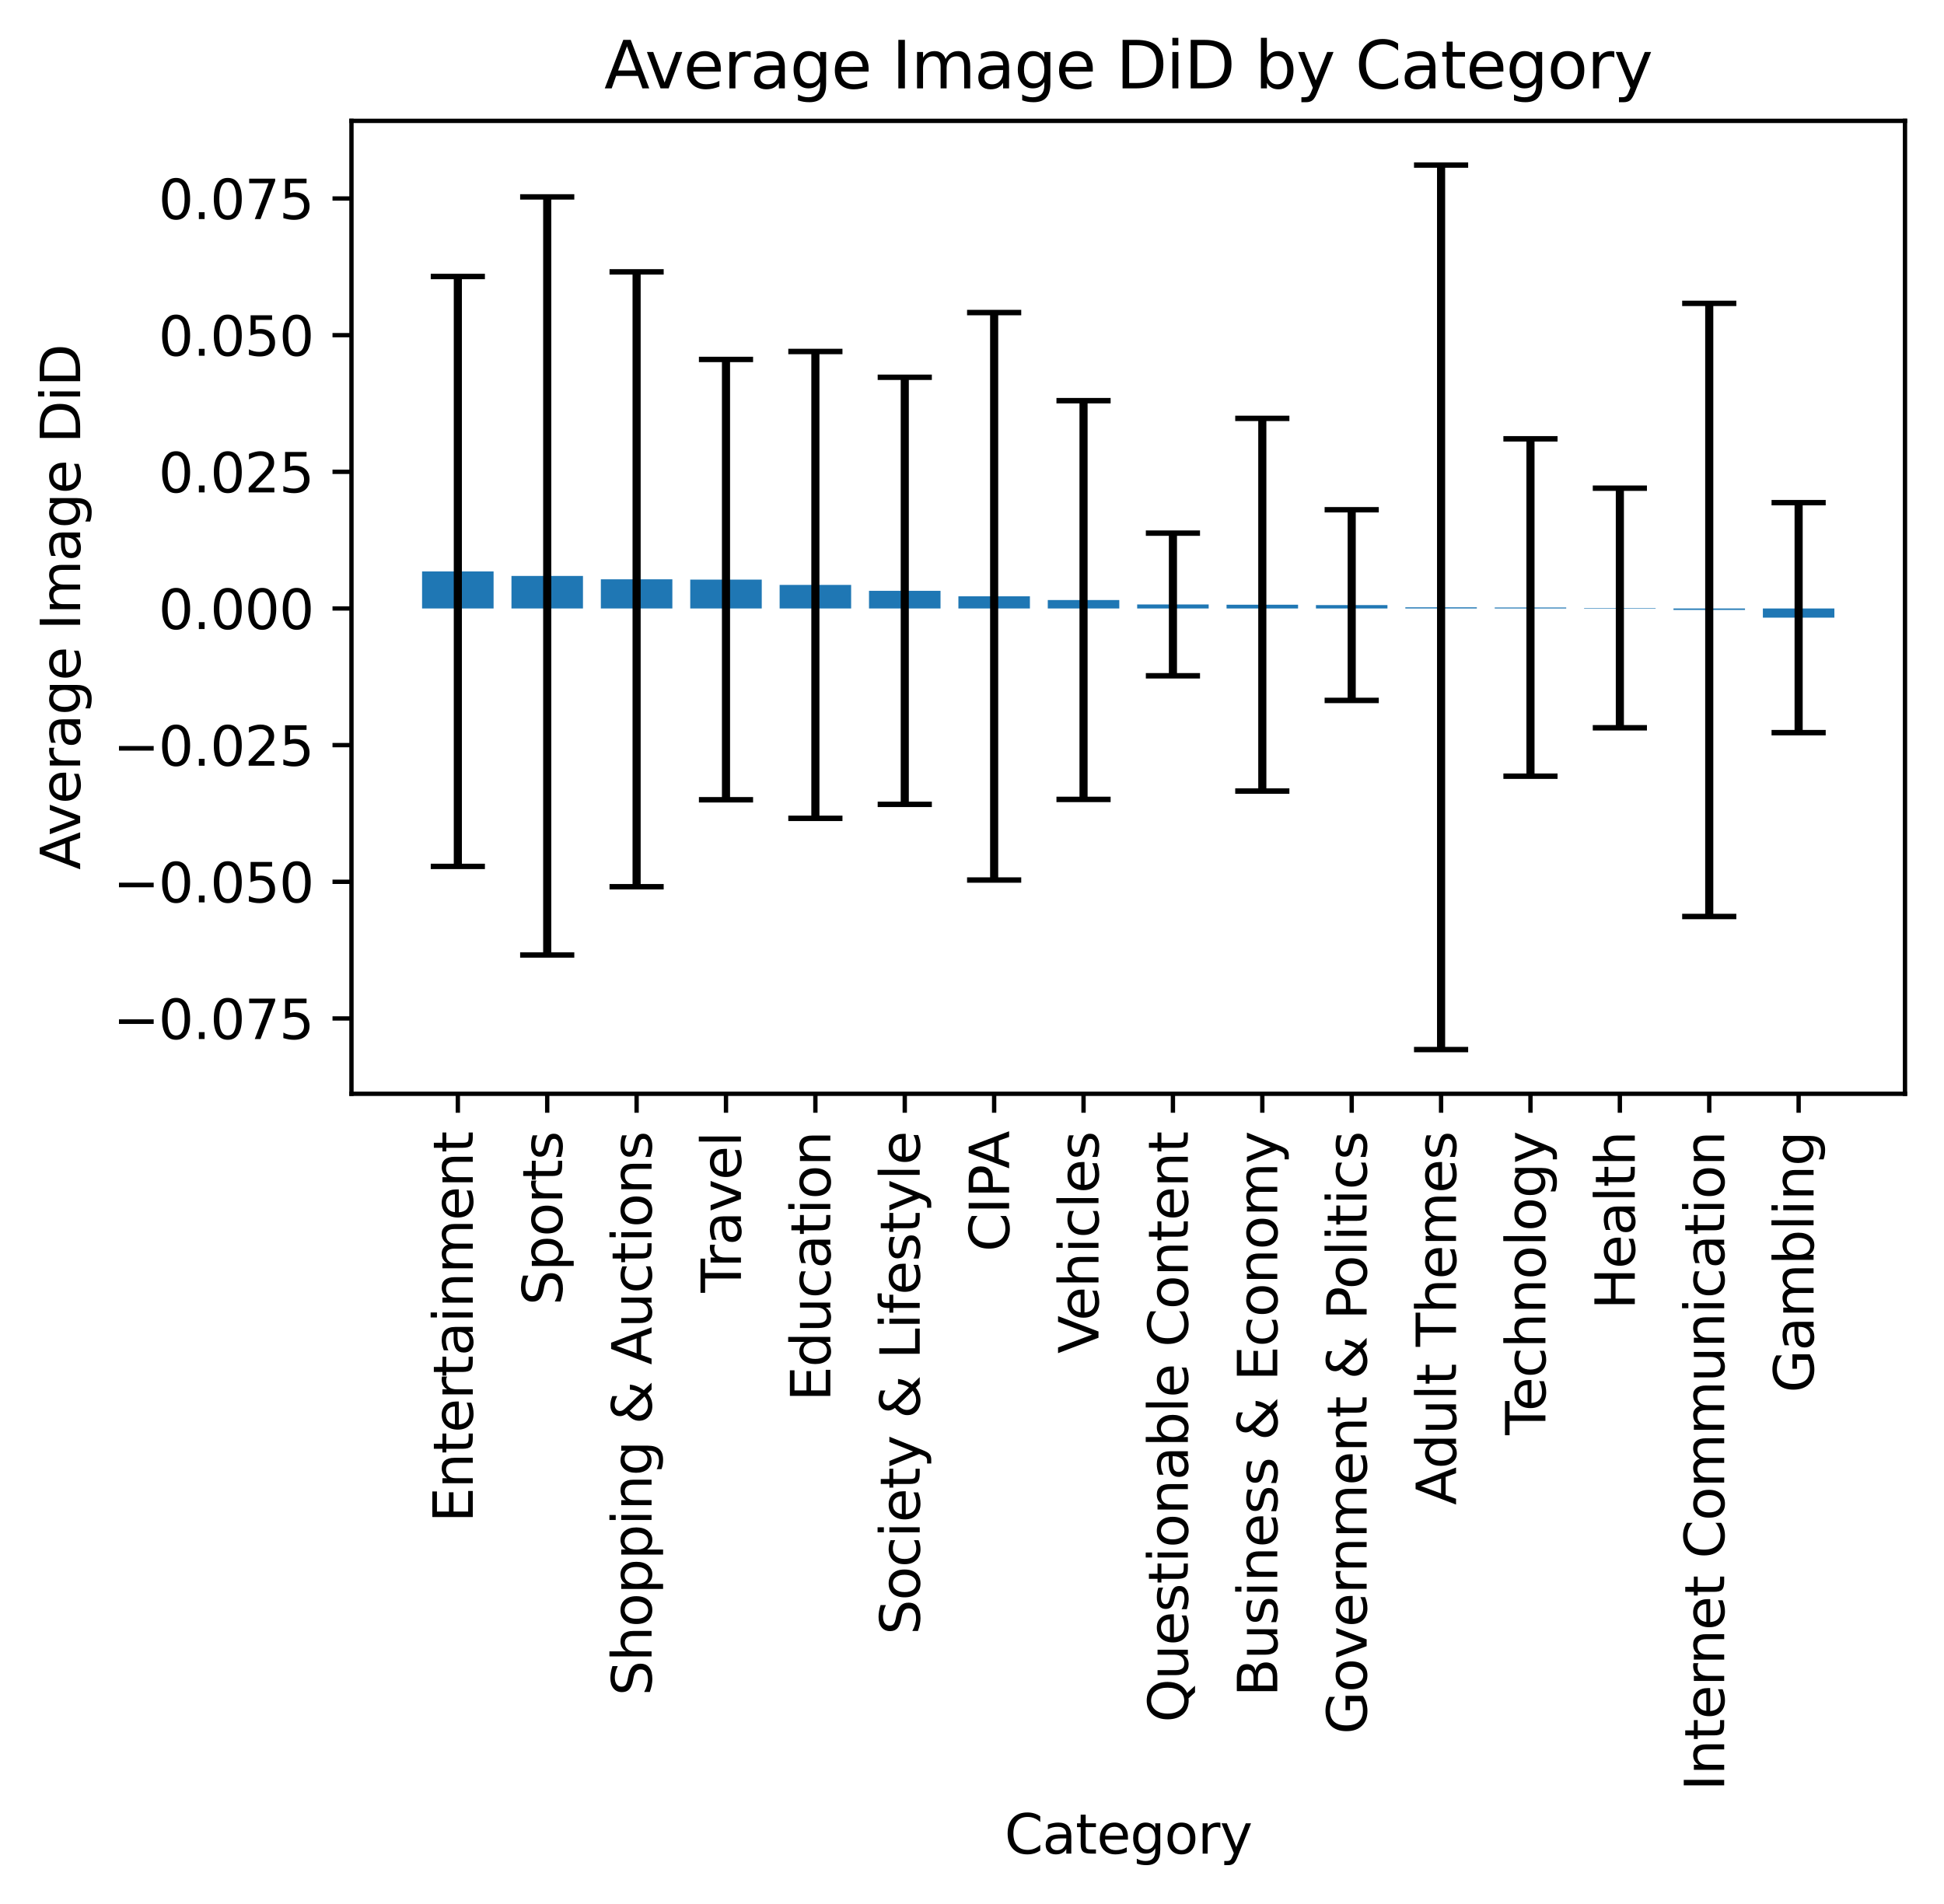 <?xml version="1.0" encoding="utf-8" standalone="no"?>
<!DOCTYPE svg PUBLIC "-//W3C//DTD SVG 1.1//EN"
  "http://www.w3.org/Graphics/SVG/1.1/DTD/svg11.dtd">
<svg xmlns:xlink="http://www.w3.org/1999/xlink" width="358.896pt" height="351.549pt" viewBox="0 0 358.896 351.549" xmlns="http://www.w3.org/2000/svg" version="1.1">
 <defs>
  <style type="text/css">*{stroke-linejoin: round; stroke-linecap: butt}</style>
 </defs>
 <g id="figure_1">
  <g id="patch_1">
   <path d="M 0 351.549 
L 358.896 351.549 
L 358.896 0 
L 0 0 
z
" style="fill: #ffffff"/>
  </g>
  <g id="axes_1">
   <g id="patch_2">
    <path d="M 64.886 201.968 
L 351.696 201.968 
L 351.696 22.318 
L 64.886 22.318 
z
" style="fill: #ffffff"/>
   </g>
   <g id="patch_3">
    <path d="M 77.923 112.355 
L 91.125 112.355 
L 91.125 105.518 
L 77.923 105.518 
z
" clip-path="url(#p4ba8514439)" style="fill: #1f77b4"/>
   </g>
   <g id="patch_4">
    <path d="M 94.425 112.355 
L 107.627 112.355 
L 107.627 106.348 
L 94.425 106.348 
z
" clip-path="url(#p4ba8514439)" style="fill: #1f77b4"/>
   </g>
   <g id="patch_5">
    <path d="M 110.927 112.355 
L 124.129 112.355 
L 124.129 106.97 
L 110.927 106.97 
z
" clip-path="url(#p4ba8514439)" style="fill: #1f77b4"/>
   </g>
   <g id="patch_6">
    <path d="M 127.43 112.355 
L 140.632 112.355 
L 140.632 107.025 
L 127.43 107.025 
z
" clip-path="url(#p4ba8514439)" style="fill: #1f77b4"/>
   </g>
   <g id="patch_7">
    <path d="M 143.932 112.355 
L 157.134 112.355 
L 157.134 108.004 
L 143.932 108.004 
z
" clip-path="url(#p4ba8514439)" style="fill: #1f77b4"/>
   </g>
   <g id="patch_8">
    <path d="M 160.434 112.355 
L 173.636 112.355 
L 173.636 109.094 
L 160.434 109.094 
z
" clip-path="url(#p4ba8514439)" style="fill: #1f77b4"/>
   </g>
   <g id="patch_9">
    <path d="M 176.937 112.355 
L 190.138 112.355 
L 190.138 110.105 
L 176.937 110.105 
z
" clip-path="url(#p4ba8514439)" style="fill: #1f77b4"/>
   </g>
   <g id="patch_10">
    <path d="M 193.439 112.355 
L 206.641 112.355 
L 206.641 110.799 
L 193.439 110.799 
z
" clip-path="url(#p4ba8514439)" style="fill: #1f77b4"/>
   </g>
   <g id="patch_11">
    <path d="M 209.941 112.355 
L 223.143 112.355 
L 223.143 111.614 
L 209.941 111.614 
z
" clip-path="url(#p4ba8514439)" style="fill: #1f77b4"/>
   </g>
   <g id="patch_12">
    <path d="M 226.443 112.355 
L 239.645 112.355 
L 239.645 111.662 
L 226.443 111.662 
z
" clip-path="url(#p4ba8514439)" style="fill: #1f77b4"/>
   </g>
   <g id="patch_13">
    <path d="M 242.946 112.355 
L 256.148 112.355 
L 256.148 111.731 
L 242.946 111.731 
z
" clip-path="url(#p4ba8514439)" style="fill: #1f77b4"/>
   </g>
   <g id="patch_14">
    <path d="M 259.448 112.355 
L 272.65 112.355 
L 272.65 112.143 
L 259.448 112.143 
z
" clip-path="url(#p4ba8514439)" style="fill: #1f77b4"/>
   </g>
   <g id="patch_15">
    <path d="M 275.95 112.355 
L 289.152 112.355 
L 289.152 112.176 
L 275.95 112.176 
z
" clip-path="url(#p4ba8514439)" style="fill: #1f77b4"/>
   </g>
   <g id="patch_16">
    <path d="M 292.453 112.355 
L 305.655 112.355 
L 305.655 112.265 
L 292.453 112.265 
z
" clip-path="url(#p4ba8514439)" style="fill: #1f77b4"/>
   </g>
   <g id="patch_17">
    <path d="M 308.955 112.355 
L 322.157 112.355 
L 322.157 112.624 
L 308.955 112.624 
z
" clip-path="url(#p4ba8514439)" style="fill: #1f77b4"/>
   </g>
   <g id="patch_18">
    <path d="M 325.457 112.355 
L 338.659 112.355 
L 338.659 114.05 
L 325.457 114.05 
z
" clip-path="url(#p4ba8514439)" style="fill: #1f77b4"/>
   </g>
   <g id="matplotlib.axis_1">
    <g id="xtick_1">
     <g id="line2d_1">
      <defs>
       <path id="m690b9aea98" d="M 0 0 
L 0 3.5 
" style="stroke: #000000; stroke-width: 0.8"/>
      </defs>
      <g>
       <use xlink:href="#m690b9aea98" x="84.524" y="201.968" style="stroke: #000000; stroke-width: 0.8"/>
      </g>
     </g>
     <g id="text_1">
      <!-- Entertainment -->
      <g transform="translate(87.283 281.124) rotate(-90) scale(0.1 -0.1)">
       <defs>
        <path id="DejaVuSans-45" d="M 628 4666 
L 3578 4666 
L 3578 4134 
L 1259 4134 
L 1259 2753 
L 3481 2753 
L 3481 2222 
L 1259 2222 
L 1259 531 
L 3634 531 
L 3634 0 
L 628 0 
L 628 4666 
z
" transform="scale(0.016)"/>
        <path id="DejaVuSans-6e" d="M 3513 2113 
L 3513 0 
L 2938 0 
L 2938 2094 
Q 2938 2591 2744 2837 
Q 2550 3084 2163 3084 
Q 1697 3084 1428 2787 
Q 1159 2491 1159 1978 
L 1159 0 
L 581 0 
L 581 3500 
L 1159 3500 
L 1159 2956 
Q 1366 3272 1645 3428 
Q 1925 3584 2291 3584 
Q 2894 3584 3203 3211 
Q 3513 2838 3513 2113 
z
" transform="scale(0.016)"/>
        <path id="DejaVuSans-74" d="M 1172 4494 
L 1172 3500 
L 2356 3500 
L 2356 3053 
L 1172 3053 
L 1172 1153 
Q 1172 725 1289 603 
Q 1406 481 1766 481 
L 2356 481 
L 2356 0 
L 1766 0 
Q 1100 0 847 248 
Q 594 497 594 1153 
L 594 3053 
L 172 3053 
L 172 3500 
L 594 3500 
L 594 4494 
L 1172 4494 
z
" transform="scale(0.016)"/>
        <path id="DejaVuSans-65" d="M 3597 1894 
L 3597 1613 
L 953 1613 
Q 991 1019 1311 708 
Q 1631 397 2203 397 
Q 2534 397 2845 478 
Q 3156 559 3463 722 
L 3463 178 
Q 3153 47 2828 -22 
Q 2503 -91 2169 -91 
Q 1331 -91 842 396 
Q 353 884 353 1716 
Q 353 2575 817 3079 
Q 1281 3584 2069 3584 
Q 2775 3584 3186 3129 
Q 3597 2675 3597 1894 
z
M 3022 2063 
Q 3016 2534 2758 2815 
Q 2500 3097 2075 3097 
Q 1594 3097 1305 2825 
Q 1016 2553 972 2059 
L 3022 2063 
z
" transform="scale(0.016)"/>
        <path id="DejaVuSans-72" d="M 2631 2963 
Q 2534 3019 2420 3045 
Q 2306 3072 2169 3072 
Q 1681 3072 1420 2755 
Q 1159 2438 1159 1844 
L 1159 0 
L 581 0 
L 581 3500 
L 1159 3500 
L 1159 2956 
Q 1341 3275 1631 3429 
Q 1922 3584 2338 3584 
Q 2397 3584 2469 3576 
Q 2541 3569 2628 3553 
L 2631 2963 
z
" transform="scale(0.016)"/>
        <path id="DejaVuSans-61" d="M 2194 1759 
Q 1497 1759 1228 1600 
Q 959 1441 959 1056 
Q 959 750 1161 570 
Q 1363 391 1709 391 
Q 2188 391 2477 730 
Q 2766 1069 2766 1631 
L 2766 1759 
L 2194 1759 
z
M 3341 1997 
L 3341 0 
L 2766 0 
L 2766 531 
Q 2569 213 2275 61 
Q 1981 -91 1556 -91 
Q 1019 -91 701 211 
Q 384 513 384 1019 
Q 384 1609 779 1909 
Q 1175 2209 1959 2209 
L 2766 2209 
L 2766 2266 
Q 2766 2663 2505 2880 
Q 2244 3097 1772 3097 
Q 1472 3097 1187 3025 
Q 903 2953 641 2809 
L 641 3341 
Q 956 3463 1253 3523 
Q 1550 3584 1831 3584 
Q 2591 3584 2966 3190 
Q 3341 2797 3341 1997 
z
" transform="scale(0.016)"/>
        <path id="DejaVuSans-69" d="M 603 3500 
L 1178 3500 
L 1178 0 
L 603 0 
L 603 3500 
z
M 603 4863 
L 1178 4863 
L 1178 4134 
L 603 4134 
L 603 4863 
z
" transform="scale(0.016)"/>
        <path id="DejaVuSans-6d" d="M 3328 2828 
Q 3544 3216 3844 3400 
Q 4144 3584 4550 3584 
Q 5097 3584 5394 3201 
Q 5691 2819 5691 2113 
L 5691 0 
L 5113 0 
L 5113 2094 
Q 5113 2597 4934 2840 
Q 4756 3084 4391 3084 
Q 3944 3084 3684 2787 
Q 3425 2491 3425 1978 
L 3425 0 
L 2847 0 
L 2847 2094 
Q 2847 2600 2669 2842 
Q 2491 3084 2119 3084 
Q 1678 3084 1418 2786 
Q 1159 2488 1159 1978 
L 1159 0 
L 581 0 
L 581 3500 
L 1159 3500 
L 1159 2956 
Q 1356 3278 1631 3431 
Q 1906 3584 2284 3584 
Q 2666 3584 2933 3390 
Q 3200 3197 3328 2828 
z
" transform="scale(0.016)"/>
       </defs>
       <use xlink:href="#DejaVuSans-45"/>
       <use xlink:href="#DejaVuSans-6e" x="63.184"/>
       <use xlink:href="#DejaVuSans-74" x="126.562"/>
       <use xlink:href="#DejaVuSans-65" x="165.771"/>
       <use xlink:href="#DejaVuSans-72" x="227.295"/>
       <use xlink:href="#DejaVuSans-74" x="268.408"/>
       <use xlink:href="#DejaVuSans-61" x="307.617"/>
       <use xlink:href="#DejaVuSans-69" x="368.896"/>
       <use xlink:href="#DejaVuSans-6e" x="396.68"/>
       <use xlink:href="#DejaVuSans-6d" x="460.059"/>
       <use xlink:href="#DejaVuSans-65" x="557.471"/>
       <use xlink:href="#DejaVuSans-6e" x="618.994"/>
       <use xlink:href="#DejaVuSans-74" x="682.373"/>
      </g>
     </g>
    </g>
    <g id="xtick_2">
     <g id="line2d_2">
      <g>
       <use xlink:href="#m690b9aea98" x="101.026" y="201.968" style="stroke: #000000; stroke-width: 0.8"/>
      </g>
     </g>
     <g id="text_2">
      <!-- Sports -->
      <g transform="translate(103.785 241.024) rotate(-90) scale(0.1 -0.1)">
       <defs>
        <path id="DejaVuSans-53" d="M 3425 4513 
L 3425 3897 
Q 3066 4069 2747 4153 
Q 2428 4238 2131 4238 
Q 1616 4238 1336 4038 
Q 1056 3838 1056 3469 
Q 1056 3159 1242 3001 
Q 1428 2844 1947 2747 
L 2328 2669 
Q 3034 2534 3370 2195 
Q 3706 1856 3706 1288 
Q 3706 609 3251 259 
Q 2797 -91 1919 -91 
Q 1588 -91 1214 -16 
Q 841 59 441 206 
L 441 856 
Q 825 641 1194 531 
Q 1563 422 1919 422 
Q 2459 422 2753 634 
Q 3047 847 3047 1241 
Q 3047 1584 2836 1778 
Q 2625 1972 2144 2069 
L 1759 2144 
Q 1053 2284 737 2584 
Q 422 2884 422 3419 
Q 422 4038 858 4394 
Q 1294 4750 2059 4750 
Q 2388 4750 2728 4690 
Q 3069 4631 3425 4513 
z
" transform="scale(0.016)"/>
        <path id="DejaVuSans-70" d="M 1159 525 
L 1159 -1331 
L 581 -1331 
L 581 3500 
L 1159 3500 
L 1159 2969 
Q 1341 3281 1617 3432 
Q 1894 3584 2278 3584 
Q 2916 3584 3314 3078 
Q 3713 2572 3713 1747 
Q 3713 922 3314 415 
Q 2916 -91 2278 -91 
Q 1894 -91 1617 61 
Q 1341 213 1159 525 
z
M 3116 1747 
Q 3116 2381 2855 2742 
Q 2594 3103 2138 3103 
Q 1681 3103 1420 2742 
Q 1159 2381 1159 1747 
Q 1159 1113 1420 752 
Q 1681 391 2138 391 
Q 2594 391 2855 752 
Q 3116 1113 3116 1747 
z
" transform="scale(0.016)"/>
        <path id="DejaVuSans-6f" d="M 1959 3097 
Q 1497 3097 1228 2736 
Q 959 2375 959 1747 
Q 959 1119 1226 758 
Q 1494 397 1959 397 
Q 2419 397 2687 759 
Q 2956 1122 2956 1747 
Q 2956 2369 2687 2733 
Q 2419 3097 1959 3097 
z
M 1959 3584 
Q 2709 3584 3137 3096 
Q 3566 2609 3566 1747 
Q 3566 888 3137 398 
Q 2709 -91 1959 -91 
Q 1206 -91 779 398 
Q 353 888 353 1747 
Q 353 2609 779 3096 
Q 1206 3584 1959 3584 
z
" transform="scale(0.016)"/>
        <path id="DejaVuSans-73" d="M 2834 3397 
L 2834 2853 
Q 2591 2978 2328 3040 
Q 2066 3103 1784 3103 
Q 1356 3103 1142 2972 
Q 928 2841 928 2578 
Q 928 2378 1081 2264 
Q 1234 2150 1697 2047 
L 1894 2003 
Q 2506 1872 2764 1633 
Q 3022 1394 3022 966 
Q 3022 478 2636 193 
Q 2250 -91 1575 -91 
Q 1294 -91 989 -36 
Q 684 19 347 128 
L 347 722 
Q 666 556 975 473 
Q 1284 391 1588 391 
Q 1994 391 2212 530 
Q 2431 669 2431 922 
Q 2431 1156 2273 1281 
Q 2116 1406 1581 1522 
L 1381 1569 
Q 847 1681 609 1914 
Q 372 2147 372 2553 
Q 372 3047 722 3315 
Q 1072 3584 1716 3584 
Q 2034 3584 2315 3537 
Q 2597 3491 2834 3397 
z
" transform="scale(0.016)"/>
       </defs>
       <use xlink:href="#DejaVuSans-53"/>
       <use xlink:href="#DejaVuSans-70" x="63.477"/>
       <use xlink:href="#DejaVuSans-6f" x="126.953"/>
       <use xlink:href="#DejaVuSans-72" x="188.135"/>
       <use xlink:href="#DejaVuSans-74" x="229.248"/>
       <use xlink:href="#DejaVuSans-73" x="268.457"/>
      </g>
     </g>
    </g>
    <g id="xtick_3">
     <g id="line2d_3">
      <g>
       <use xlink:href="#m690b9aea98" x="117.528" y="201.968" style="stroke: #000000; stroke-width: 0.8"/>
      </g>
     </g>
     <g id="text_3">
      <!-- Shopping &amp; Auctions -->
      <g transform="translate(120.288 313.129) rotate(-90) scale(0.1 -0.1)">
       <defs>
        <path id="DejaVuSans-68" d="M 3513 2113 
L 3513 0 
L 2938 0 
L 2938 2094 
Q 2938 2591 2744 2837 
Q 2550 3084 2163 3084 
Q 1697 3084 1428 2787 
Q 1159 2491 1159 1978 
L 1159 0 
L 581 0 
L 581 4863 
L 1159 4863 
L 1159 2956 
Q 1366 3272 1645 3428 
Q 1925 3584 2291 3584 
Q 2894 3584 3203 3211 
Q 3513 2838 3513 2113 
z
" transform="scale(0.016)"/>
        <path id="DejaVuSans-67" d="M 2906 1791 
Q 2906 2416 2648 2759 
Q 2391 3103 1925 3103 
Q 1463 3103 1205 2759 
Q 947 2416 947 1791 
Q 947 1169 1205 825 
Q 1463 481 1925 481 
Q 2391 481 2648 825 
Q 2906 1169 2906 1791 
z
M 3481 434 
Q 3481 -459 3084 -895 
Q 2688 -1331 1869 -1331 
Q 1566 -1331 1297 -1286 
Q 1028 -1241 775 -1147 
L 775 -588 
Q 1028 -725 1275 -790 
Q 1522 -856 1778 -856 
Q 2344 -856 2625 -561 
Q 2906 -266 2906 331 
L 2906 616 
Q 2728 306 2450 153 
Q 2172 0 1784 0 
Q 1141 0 747 490 
Q 353 981 353 1791 
Q 353 2603 747 3093 
Q 1141 3584 1784 3584 
Q 2172 3584 2450 3431 
Q 2728 3278 2906 2969 
L 2906 3500 
L 3481 3500 
L 3481 434 
z
" transform="scale(0.016)"/>
        <path id="DejaVuSans-20" transform="scale(0.016)"/>
        <path id="DejaVuSans-26" d="M 1556 2509 
Q 1272 2256 1139 2004 
Q 1006 1753 1006 1478 
Q 1006 1022 1337 719 
Q 1669 416 2169 416 
Q 2466 416 2725 514 
Q 2984 613 3213 813 
L 1556 2509 
z
M 1997 2859 
L 3584 1234 
Q 3769 1513 3872 1830 
Q 3975 2147 3994 2503 
L 4575 2503 
Q 4538 2091 4375 1687 
Q 4213 1284 3922 891 
L 4794 0 
L 4006 0 
L 3559 459 
Q 3234 181 2878 45 
Q 2522 -91 2113 -91 
Q 1359 -91 881 339 
Q 403 769 403 1441 
Q 403 1841 612 2192 
Q 822 2544 1241 2853 
Q 1091 3050 1012 3245 
Q 934 3441 934 3628 
Q 934 4134 1281 4442 
Q 1628 4750 2203 4750 
Q 2463 4750 2720 4694 
Q 2978 4638 3244 4525 
L 3244 3956 
Q 2972 4103 2725 4179 
Q 2478 4256 2266 4256 
Q 1938 4256 1733 4082 
Q 1528 3909 1528 3634 
Q 1528 3475 1620 3314 
Q 1713 3153 1997 2859 
z
" transform="scale(0.016)"/>
        <path id="DejaVuSans-41" d="M 2188 4044 
L 1331 1722 
L 3047 1722 
L 2188 4044 
z
M 1831 4666 
L 2547 4666 
L 4325 0 
L 3669 0 
L 3244 1197 
L 1141 1197 
L 716 0 
L 50 0 
L 1831 4666 
z
" transform="scale(0.016)"/>
        <path id="DejaVuSans-75" d="M 544 1381 
L 544 3500 
L 1119 3500 
L 1119 1403 
Q 1119 906 1312 657 
Q 1506 409 1894 409 
Q 2359 409 2629 706 
Q 2900 1003 2900 1516 
L 2900 3500 
L 3475 3500 
L 3475 0 
L 2900 0 
L 2900 538 
Q 2691 219 2414 64 
Q 2138 -91 1772 -91 
Q 1169 -91 856 284 
Q 544 659 544 1381 
z
M 1991 3584 
L 1991 3584 
z
" transform="scale(0.016)"/>
        <path id="DejaVuSans-63" d="M 3122 3366 
L 3122 2828 
Q 2878 2963 2633 3030 
Q 2388 3097 2138 3097 
Q 1578 3097 1268 2742 
Q 959 2388 959 1747 
Q 959 1106 1268 751 
Q 1578 397 2138 397 
Q 2388 397 2633 464 
Q 2878 531 3122 666 
L 3122 134 
Q 2881 22 2623 -34 
Q 2366 -91 2075 -91 
Q 1284 -91 818 406 
Q 353 903 353 1747 
Q 353 2603 823 3093 
Q 1294 3584 2113 3584 
Q 2378 3584 2631 3529 
Q 2884 3475 3122 3366 
z
" transform="scale(0.016)"/>
       </defs>
       <use xlink:href="#DejaVuSans-53"/>
       <use xlink:href="#DejaVuSans-68" x="63.477"/>
       <use xlink:href="#DejaVuSans-6f" x="126.855"/>
       <use xlink:href="#DejaVuSans-70" x="188.037"/>
       <use xlink:href="#DejaVuSans-70" x="251.514"/>
       <use xlink:href="#DejaVuSans-69" x="314.99"/>
       <use xlink:href="#DejaVuSans-6e" x="342.773"/>
       <use xlink:href="#DejaVuSans-67" x="406.152"/>
       <use xlink:href="#DejaVuSans-20" x="469.629"/>
       <use xlink:href="#DejaVuSans-26" x="501.416"/>
       <use xlink:href="#DejaVuSans-20" x="579.395"/>
       <use xlink:href="#DejaVuSans-41" x="611.182"/>
       <use xlink:href="#DejaVuSans-75" x="679.59"/>
       <use xlink:href="#DejaVuSans-63" x="742.969"/>
       <use xlink:href="#DejaVuSans-74" x="797.949"/>
       <use xlink:href="#DejaVuSans-69" x="837.158"/>
       <use xlink:href="#DejaVuSans-6f" x="864.941"/>
       <use xlink:href="#DejaVuSans-6e" x="926.123"/>
       <use xlink:href="#DejaVuSans-73" x="989.502"/>
      </g>
     </g>
    </g>
    <g id="xtick_4">
     <g id="line2d_4">
      <g>
       <use xlink:href="#m690b9aea98" x="134.031" y="201.968" style="stroke: #000000; stroke-width: 0.8"/>
      </g>
     </g>
     <g id="text_4">
      <!-- Travel -->
      <g transform="translate(136.79 238.69) rotate(-90) scale(0.1 -0.1)">
       <defs>
        <path id="DejaVuSans-54" d="M -19 4666 
L 3928 4666 
L 3928 4134 
L 2272 4134 
L 2272 0 
L 1638 0 
L 1638 4134 
L -19 4134 
L -19 4666 
z
" transform="scale(0.016)"/>
        <path id="DejaVuSans-76" d="M 191 3500 
L 800 3500 
L 1894 563 
L 2988 3500 
L 3597 3500 
L 2284 0 
L 1503 0 
L 191 3500 
z
" transform="scale(0.016)"/>
        <path id="DejaVuSans-6c" d="M 603 4863 
L 1178 4863 
L 1178 0 
L 603 0 
L 603 4863 
z
" transform="scale(0.016)"/>
       </defs>
       <use xlink:href="#DejaVuSans-54"/>
       <use xlink:href="#DejaVuSans-72" x="46.334"/>
       <use xlink:href="#DejaVuSans-61" x="87.447"/>
       <use xlink:href="#DejaVuSans-76" x="148.727"/>
       <use xlink:href="#DejaVuSans-65" x="207.906"/>
       <use xlink:href="#DejaVuSans-6c" x="269.43"/>
      </g>
     </g>
    </g>
    <g id="xtick_5">
     <g id="line2d_5">
      <g>
       <use xlink:href="#m690b9aea98" x="150.533" y="201.968" style="stroke: #000000; stroke-width: 0.8"/>
      </g>
     </g>
     <g id="text_5">
      <!-- Education -->
      <g transform="translate(153.292 258.754) rotate(-90) scale(0.1 -0.1)">
       <defs>
        <path id="DejaVuSans-64" d="M 2906 2969 
L 2906 4863 
L 3481 4863 
L 3481 0 
L 2906 0 
L 2906 525 
Q 2725 213 2448 61 
Q 2172 -91 1784 -91 
Q 1150 -91 751 415 
Q 353 922 353 1747 
Q 353 2572 751 3078 
Q 1150 3584 1784 3584 
Q 2172 3584 2448 3432 
Q 2725 3281 2906 2969 
z
M 947 1747 
Q 947 1113 1208 752 
Q 1469 391 1925 391 
Q 2381 391 2643 752 
Q 2906 1113 2906 1747 
Q 2906 2381 2643 2742 
Q 2381 3103 1925 3103 
Q 1469 3103 1208 2742 
Q 947 2381 947 1747 
z
" transform="scale(0.016)"/>
       </defs>
       <use xlink:href="#DejaVuSans-45"/>
       <use xlink:href="#DejaVuSans-64" x="63.184"/>
       <use xlink:href="#DejaVuSans-75" x="126.66"/>
       <use xlink:href="#DejaVuSans-63" x="190.039"/>
       <use xlink:href="#DejaVuSans-61" x="245.02"/>
       <use xlink:href="#DejaVuSans-74" x="306.299"/>
       <use xlink:href="#DejaVuSans-69" x="345.508"/>
       <use xlink:href="#DejaVuSans-6f" x="373.291"/>
       <use xlink:href="#DejaVuSans-6e" x="434.473"/>
      </g>
     </g>
    </g>
    <g id="xtick_6">
     <g id="line2d_6">
      <g>
       <use xlink:href="#m690b9aea98" x="167.035" y="201.968" style="stroke: #000000; stroke-width: 0.8"/>
      </g>
     </g>
     <g id="text_6">
      <!-- Society &amp; Lifestyle -->
      <g transform="translate(169.795 301.862) rotate(-90) scale(0.1 -0.1)">
       <defs>
        <path id="DejaVuSans-79" d="M 2059 -325 
Q 1816 -950 1584 -1140 
Q 1353 -1331 966 -1331 
L 506 -1331 
L 506 -850 
L 844 -850 
Q 1081 -850 1212 -737 
Q 1344 -625 1503 -206 
L 1606 56 
L 191 3500 
L 800 3500 
L 1894 763 
L 2988 3500 
L 3597 3500 
L 2059 -325 
z
" transform="scale(0.016)"/>
        <path id="DejaVuSans-4c" d="M 628 4666 
L 1259 4666 
L 1259 531 
L 3531 531 
L 3531 0 
L 628 0 
L 628 4666 
z
" transform="scale(0.016)"/>
        <path id="DejaVuSans-66" d="M 2375 4863 
L 2375 4384 
L 1825 4384 
Q 1516 4384 1395 4259 
Q 1275 4134 1275 3809 
L 1275 3500 
L 2222 3500 
L 2222 3053 
L 1275 3053 
L 1275 0 
L 697 0 
L 697 3053 
L 147 3053 
L 147 3500 
L 697 3500 
L 697 3744 
Q 697 4328 969 4595 
Q 1241 4863 1831 4863 
L 2375 4863 
z
" transform="scale(0.016)"/>
       </defs>
       <use xlink:href="#DejaVuSans-53"/>
       <use xlink:href="#DejaVuSans-6f" x="63.477"/>
       <use xlink:href="#DejaVuSans-63" x="124.658"/>
       <use xlink:href="#DejaVuSans-69" x="179.639"/>
       <use xlink:href="#DejaVuSans-65" x="207.422"/>
       <use xlink:href="#DejaVuSans-74" x="268.945"/>
       <use xlink:href="#DejaVuSans-79" x="308.154"/>
       <use xlink:href="#DejaVuSans-20" x="367.334"/>
       <use xlink:href="#DejaVuSans-26" x="399.121"/>
       <use xlink:href="#DejaVuSans-20" x="477.1"/>
       <use xlink:href="#DejaVuSans-4c" x="508.887"/>
       <use xlink:href="#DejaVuSans-69" x="564.6"/>
       <use xlink:href="#DejaVuSans-66" x="592.383"/>
       <use xlink:href="#DejaVuSans-65" x="627.588"/>
       <use xlink:href="#DejaVuSans-73" x="689.111"/>
       <use xlink:href="#DejaVuSans-74" x="741.211"/>
       <use xlink:href="#DejaVuSans-79" x="780.42"/>
       <use xlink:href="#DejaVuSans-6c" x="839.6"/>
       <use xlink:href="#DejaVuSans-65" x="867.383"/>
      </g>
     </g>
    </g>
    <g id="xtick_7">
     <g id="line2d_7">
      <g>
       <use xlink:href="#m690b9aea98" x="183.537" y="201.968" style="stroke: #000000; stroke-width: 0.8"/>
      </g>
     </g>
     <g id="text_7">
      <!-- CIPA -->
      <g transform="translate(186.297 231.134) rotate(-90) scale(0.1 -0.1)">
       <defs>
        <path id="DejaVuSans-43" d="M 4122 4306 
L 4122 3641 
Q 3803 3938 3442 4084 
Q 3081 4231 2675 4231 
Q 1875 4231 1450 3742 
Q 1025 3253 1025 2328 
Q 1025 1406 1450 917 
Q 1875 428 2675 428 
Q 3081 428 3442 575 
Q 3803 722 4122 1019 
L 4122 359 
Q 3791 134 3420 21 
Q 3050 -91 2638 -91 
Q 1578 -91 968 557 
Q 359 1206 359 2328 
Q 359 3453 968 4101 
Q 1578 4750 2638 4750 
Q 3056 4750 3426 4639 
Q 3797 4528 4122 4306 
z
" transform="scale(0.016)"/>
        <path id="DejaVuSans-49" d="M 628 4666 
L 1259 4666 
L 1259 0 
L 628 0 
L 628 4666 
z
" transform="scale(0.016)"/>
        <path id="DejaVuSans-50" d="M 1259 4147 
L 1259 2394 
L 2053 2394 
Q 2494 2394 2734 2622 
Q 2975 2850 2975 3272 
Q 2975 3691 2734 3919 
Q 2494 4147 2053 4147 
L 1259 4147 
z
M 628 4666 
L 2053 4666 
Q 2838 4666 3239 4311 
Q 3641 3956 3641 3272 
Q 3641 2581 3239 2228 
Q 2838 1875 2053 1875 
L 1259 1875 
L 1259 0 
L 628 0 
L 628 4666 
z
" transform="scale(0.016)"/>
       </defs>
       <use xlink:href="#DejaVuSans-43"/>
       <use xlink:href="#DejaVuSans-49" x="69.824"/>
       <use xlink:href="#DejaVuSans-50" x="99.316"/>
       <use xlink:href="#DejaVuSans-41" x="153.244"/>
      </g>
     </g>
    </g>
    <g id="xtick_8">
     <g id="line2d_8">
      <g>
       <use xlink:href="#m690b9aea98" x="200.04" y="201.968" style="stroke: #000000; stroke-width: 0.8"/>
      </g>
     </g>
     <g id="text_8">
      <!-- Vehicles -->
      <g transform="translate(202.799 249.942) rotate(-90) scale(0.1 -0.1)">
       <defs>
        <path id="DejaVuSans-56" d="M 1831 0 
L 50 4666 
L 709 4666 
L 2188 738 
L 3669 4666 
L 4325 4666 
L 2547 0 
L 1831 0 
z
" transform="scale(0.016)"/>
       </defs>
       <use xlink:href="#DejaVuSans-56"/>
       <use xlink:href="#DejaVuSans-65" x="60.658"/>
       <use xlink:href="#DejaVuSans-68" x="122.182"/>
       <use xlink:href="#DejaVuSans-69" x="185.561"/>
       <use xlink:href="#DejaVuSans-63" x="213.344"/>
       <use xlink:href="#DejaVuSans-6c" x="268.324"/>
       <use xlink:href="#DejaVuSans-65" x="296.107"/>
       <use xlink:href="#DejaVuSans-73" x="357.631"/>
      </g>
     </g>
    </g>
    <g id="xtick_9">
     <g id="line2d_9">
      <g>
       <use xlink:href="#m690b9aea98" x="216.542" y="201.968" style="stroke: #000000; stroke-width: 0.8"/>
      </g>
     </g>
     <g id="text_9">
      <!-- Questionable Content -->
      <g transform="translate(219.301 318.051) rotate(-90) scale(0.1 -0.1)">
       <defs>
        <path id="DejaVuSans-51" d="M 2522 4238 
Q 1834 4238 1429 3725 
Q 1025 3213 1025 2328 
Q 1025 1447 1429 934 
Q 1834 422 2522 422 
Q 3209 422 3611 934 
Q 4013 1447 4013 2328 
Q 4013 3213 3611 3725 
Q 3209 4238 2522 4238 
z
M 3406 84 
L 4238 -825 
L 3475 -825 
L 2784 -78 
Q 2681 -84 2626 -87 
Q 2572 -91 2522 -91 
Q 1538 -91 948 567 
Q 359 1225 359 2328 
Q 359 3434 948 4092 
Q 1538 4750 2522 4750 
Q 3503 4750 4090 4092 
Q 4678 3434 4678 2328 
Q 4678 1516 4351 937 
Q 4025 359 3406 84 
z
" transform="scale(0.016)"/>
        <path id="DejaVuSans-62" d="M 3116 1747 
Q 3116 2381 2855 2742 
Q 2594 3103 2138 3103 
Q 1681 3103 1420 2742 
Q 1159 2381 1159 1747 
Q 1159 1113 1420 752 
Q 1681 391 2138 391 
Q 2594 391 2855 752 
Q 3116 1113 3116 1747 
z
M 1159 2969 
Q 1341 3281 1617 3432 
Q 1894 3584 2278 3584 
Q 2916 3584 3314 3078 
Q 3713 2572 3713 1747 
Q 3713 922 3314 415 
Q 2916 -91 2278 -91 
Q 1894 -91 1617 61 
Q 1341 213 1159 525 
L 1159 0 
L 581 0 
L 581 4863 
L 1159 4863 
L 1159 2969 
z
" transform="scale(0.016)"/>
       </defs>
       <use xlink:href="#DejaVuSans-51"/>
       <use xlink:href="#DejaVuSans-75" x="78.711"/>
       <use xlink:href="#DejaVuSans-65" x="142.09"/>
       <use xlink:href="#DejaVuSans-73" x="203.613"/>
       <use xlink:href="#DejaVuSans-74" x="255.713"/>
       <use xlink:href="#DejaVuSans-69" x="294.922"/>
       <use xlink:href="#DejaVuSans-6f" x="322.705"/>
       <use xlink:href="#DejaVuSans-6e" x="383.887"/>
       <use xlink:href="#DejaVuSans-61" x="447.266"/>
       <use xlink:href="#DejaVuSans-62" x="508.545"/>
       <use xlink:href="#DejaVuSans-6c" x="572.021"/>
       <use xlink:href="#DejaVuSans-65" x="599.805"/>
       <use xlink:href="#DejaVuSans-20" x="661.328"/>
       <use xlink:href="#DejaVuSans-43" x="693.115"/>
       <use xlink:href="#DejaVuSans-6f" x="762.939"/>
       <use xlink:href="#DejaVuSans-6e" x="824.121"/>
       <use xlink:href="#DejaVuSans-74" x="887.5"/>
       <use xlink:href="#DejaVuSans-65" x="926.709"/>
       <use xlink:href="#DejaVuSans-6e" x="988.232"/>
       <use xlink:href="#DejaVuSans-74" x="1051.611"/>
      </g>
     </g>
    </g>
    <g id="xtick_10">
     <g id="line2d_10">
      <g>
       <use xlink:href="#m690b9aea98" x="233.044" y="201.968" style="stroke: #000000; stroke-width: 0.8"/>
      </g>
     </g>
     <g id="text_10">
      <!-- Business &amp; Economy -->
      <g transform="translate(235.804 313.27) rotate(-90) scale(0.1 -0.1)">
       <defs>
        <path id="DejaVuSans-42" d="M 1259 2228 
L 1259 519 
L 2272 519 
Q 2781 519 3026 730 
Q 3272 941 3272 1375 
Q 3272 1813 3026 2020 
Q 2781 2228 2272 2228 
L 1259 2228 
z
M 1259 4147 
L 1259 2741 
L 2194 2741 
Q 2656 2741 2882 2914 
Q 3109 3088 3109 3444 
Q 3109 3797 2882 3972 
Q 2656 4147 2194 4147 
L 1259 4147 
z
M 628 4666 
L 2241 4666 
Q 2963 4666 3353 4366 
Q 3744 4066 3744 3513 
Q 3744 3084 3544 2831 
Q 3344 2578 2956 2516 
Q 3422 2416 3680 2098 
Q 3938 1781 3938 1306 
Q 3938 681 3513 340 
Q 3088 0 2303 0 
L 628 0 
L 628 4666 
z
" transform="scale(0.016)"/>
       </defs>
       <use xlink:href="#DejaVuSans-42"/>
       <use xlink:href="#DejaVuSans-75" x="68.604"/>
       <use xlink:href="#DejaVuSans-73" x="131.982"/>
       <use xlink:href="#DejaVuSans-69" x="184.082"/>
       <use xlink:href="#DejaVuSans-6e" x="211.865"/>
       <use xlink:href="#DejaVuSans-65" x="275.244"/>
       <use xlink:href="#DejaVuSans-73" x="336.768"/>
       <use xlink:href="#DejaVuSans-73" x="388.867"/>
       <use xlink:href="#DejaVuSans-20" x="440.967"/>
       <use xlink:href="#DejaVuSans-26" x="472.754"/>
       <use xlink:href="#DejaVuSans-20" x="550.732"/>
       <use xlink:href="#DejaVuSans-45" x="582.52"/>
       <use xlink:href="#DejaVuSans-63" x="645.703"/>
       <use xlink:href="#DejaVuSans-6f" x="700.684"/>
       <use xlink:href="#DejaVuSans-6e" x="761.865"/>
       <use xlink:href="#DejaVuSans-6f" x="825.244"/>
       <use xlink:href="#DejaVuSans-6d" x="886.426"/>
       <use xlink:href="#DejaVuSans-79" x="983.838"/>
      </g>
     </g>
    </g>
    <g id="xtick_11">
     <g id="line2d_11">
      <g>
       <use xlink:href="#m690b9aea98" x="249.547" y="201.968" style="stroke: #000000; stroke-width: 0.8"/>
      </g>
     </g>
     <g id="text_11">
      <!-- Government &amp; Politics -->
      <g transform="translate(252.306 320.235) rotate(-90) scale(0.1 -0.1)">
       <defs>
        <path id="DejaVuSans-47" d="M 3809 666 
L 3809 1919 
L 2778 1919 
L 2778 2438 
L 4434 2438 
L 4434 434 
Q 4069 175 3628 42 
Q 3188 -91 2688 -91 
Q 1594 -91 976 548 
Q 359 1188 359 2328 
Q 359 3472 976 4111 
Q 1594 4750 2688 4750 
Q 3144 4750 3555 4637 
Q 3966 4525 4313 4306 
L 4313 3634 
Q 3963 3931 3569 4081 
Q 3175 4231 2741 4231 
Q 1884 4231 1454 3753 
Q 1025 3275 1025 2328 
Q 1025 1384 1454 906 
Q 1884 428 2741 428 
Q 3075 428 3337 486 
Q 3600 544 3809 666 
z
" transform="scale(0.016)"/>
       </defs>
       <use xlink:href="#DejaVuSans-47"/>
       <use xlink:href="#DejaVuSans-6f" x="77.49"/>
       <use xlink:href="#DejaVuSans-76" x="138.672"/>
       <use xlink:href="#DejaVuSans-65" x="197.852"/>
       <use xlink:href="#DejaVuSans-72" x="259.375"/>
       <use xlink:href="#DejaVuSans-6e" x="298.738"/>
       <use xlink:href="#DejaVuSans-6d" x="362.117"/>
       <use xlink:href="#DejaVuSans-65" x="459.529"/>
       <use xlink:href="#DejaVuSans-6e" x="521.053"/>
       <use xlink:href="#DejaVuSans-74" x="584.432"/>
       <use xlink:href="#DejaVuSans-20" x="623.641"/>
       <use xlink:href="#DejaVuSans-26" x="655.428"/>
       <use xlink:href="#DejaVuSans-20" x="733.406"/>
       <use xlink:href="#DejaVuSans-50" x="765.193"/>
       <use xlink:href="#DejaVuSans-6f" x="821.871"/>
       <use xlink:href="#DejaVuSans-6c" x="883.053"/>
       <use xlink:href="#DejaVuSans-69" x="910.836"/>
       <use xlink:href="#DejaVuSans-74" x="938.619"/>
       <use xlink:href="#DejaVuSans-69" x="977.828"/>
       <use xlink:href="#DejaVuSans-63" x="1005.611"/>
       <use xlink:href="#DejaVuSans-73" x="1060.592"/>
      </g>
     </g>
    </g>
    <g id="xtick_12">
     <g id="line2d_12">
      <g>
       <use xlink:href="#m690b9aea98" x="266.049" y="201.968" style="stroke: #000000; stroke-width: 0.8"/>
      </g>
     </g>
     <g id="text_12">
      <!-- Adult Themes -->
      <g transform="translate(268.808 277.898) rotate(-90) scale(0.1 -0.1)">
       <use xlink:href="#DejaVuSans-41"/>
       <use xlink:href="#DejaVuSans-64" x="66.658"/>
       <use xlink:href="#DejaVuSans-75" x="130.135"/>
       <use xlink:href="#DejaVuSans-6c" x="193.514"/>
       <use xlink:href="#DejaVuSans-74" x="221.297"/>
       <use xlink:href="#DejaVuSans-20" x="260.506"/>
       <use xlink:href="#DejaVuSans-54" x="292.293"/>
       <use xlink:href="#DejaVuSans-68" x="353.377"/>
       <use xlink:href="#DejaVuSans-65" x="416.756"/>
       <use xlink:href="#DejaVuSans-6d" x="478.279"/>
       <use xlink:href="#DejaVuSans-65" x="575.691"/>
       <use xlink:href="#DejaVuSans-73" x="637.215"/>
      </g>
     </g>
    </g>
    <g id="xtick_13">
     <g id="line2d_13">
      <g>
       <use xlink:href="#m690b9aea98" x="282.551" y="201.968" style="stroke: #000000; stroke-width: 0.8"/>
      </g>
     </g>
     <g id="text_13">
      <!-- Technology -->
      <g transform="translate(285.311 264.985) rotate(-90) scale(0.1 -0.1)">
       <use xlink:href="#DejaVuSans-54"/>
       <use xlink:href="#DejaVuSans-65" x="44.084"/>
       <use xlink:href="#DejaVuSans-63" x="105.607"/>
       <use xlink:href="#DejaVuSans-68" x="160.588"/>
       <use xlink:href="#DejaVuSans-6e" x="223.967"/>
       <use xlink:href="#DejaVuSans-6f" x="287.346"/>
       <use xlink:href="#DejaVuSans-6c" x="348.527"/>
       <use xlink:href="#DejaVuSans-6f" x="376.311"/>
       <use xlink:href="#DejaVuSans-67" x="437.492"/>
       <use xlink:href="#DejaVuSans-79" x="500.969"/>
      </g>
     </g>
    </g>
    <g id="xtick_14">
     <g id="line2d_14">
      <g>
       <use xlink:href="#m690b9aea98" x="299.054" y="201.968" style="stroke: #000000; stroke-width: 0.8"/>
      </g>
     </g>
     <g id="text_14">
      <!-- Health -->
      <g transform="translate(301.813 241.806) rotate(-90) scale(0.1 -0.1)">
       <defs>
        <path id="DejaVuSans-48" d="M 628 4666 
L 1259 4666 
L 1259 2753 
L 3553 2753 
L 3553 4666 
L 4184 4666 
L 4184 0 
L 3553 0 
L 3553 2222 
L 1259 2222 
L 1259 0 
L 628 0 
L 628 4666 
z
" transform="scale(0.016)"/>
       </defs>
       <use xlink:href="#DejaVuSans-48"/>
       <use xlink:href="#DejaVuSans-65" x="75.195"/>
       <use xlink:href="#DejaVuSans-61" x="136.719"/>
       <use xlink:href="#DejaVuSans-6c" x="197.998"/>
       <use xlink:href="#DejaVuSans-74" x="225.781"/>
       <use xlink:href="#DejaVuSans-68" x="264.99"/>
      </g>
     </g>
    </g>
    <g id="xtick_15">
     <g id="line2d_15">
      <g>
       <use xlink:href="#m690b9aea98" x="315.556" y="201.968" style="stroke: #000000; stroke-width: 0.8"/>
      </g>
     </g>
     <g id="text_15">
      <!-- Internet Communication -->
      <g transform="translate(318.315 330.671) rotate(-90) scale(0.1 -0.1)">
       <use xlink:href="#DejaVuSans-49"/>
       <use xlink:href="#DejaVuSans-6e" x="29.492"/>
       <use xlink:href="#DejaVuSans-74" x="92.871"/>
       <use xlink:href="#DejaVuSans-65" x="132.08"/>
       <use xlink:href="#DejaVuSans-72" x="193.604"/>
       <use xlink:href="#DejaVuSans-6e" x="232.967"/>
       <use xlink:href="#DejaVuSans-65" x="296.346"/>
       <use xlink:href="#DejaVuSans-74" x="357.869"/>
       <use xlink:href="#DejaVuSans-20" x="397.078"/>
       <use xlink:href="#DejaVuSans-43" x="428.865"/>
       <use xlink:href="#DejaVuSans-6f" x="498.689"/>
       <use xlink:href="#DejaVuSans-6d" x="559.871"/>
       <use xlink:href="#DejaVuSans-6d" x="657.283"/>
       <use xlink:href="#DejaVuSans-75" x="754.695"/>
       <use xlink:href="#DejaVuSans-6e" x="818.074"/>
       <use xlink:href="#DejaVuSans-69" x="881.453"/>
       <use xlink:href="#DejaVuSans-63" x="909.236"/>
       <use xlink:href="#DejaVuSans-61" x="964.217"/>
       <use xlink:href="#DejaVuSans-74" x="1025.496"/>
       <use xlink:href="#DejaVuSans-69" x="1064.705"/>
       <use xlink:href="#DejaVuSans-6f" x="1092.488"/>
       <use xlink:href="#DejaVuSans-6e" x="1153.67"/>
      </g>
     </g>
    </g>
    <g id="xtick_16">
     <g id="line2d_16">
      <g>
       <use xlink:href="#m690b9aea98" x="332.058" y="201.968" style="stroke: #000000; stroke-width: 0.8"/>
      </g>
     </g>
     <g id="text_16">
      <!-- Gambling -->
      <g transform="translate(334.818 257.176) rotate(-90) scale(0.1 -0.1)">
       <use xlink:href="#DejaVuSans-47"/>
       <use xlink:href="#DejaVuSans-61" x="77.49"/>
       <use xlink:href="#DejaVuSans-6d" x="138.77"/>
       <use xlink:href="#DejaVuSans-62" x="236.182"/>
       <use xlink:href="#DejaVuSans-6c" x="299.658"/>
       <use xlink:href="#DejaVuSans-69" x="327.441"/>
       <use xlink:href="#DejaVuSans-6e" x="355.225"/>
       <use xlink:href="#DejaVuSans-67" x="418.604"/>
      </g>
     </g>
    </g>
    <g id="text_17">
     <!-- Category -->
     <g transform="translate(185.45 342.27) scale(0.1 -0.1)">
      <use xlink:href="#DejaVuSans-43"/>
      <use xlink:href="#DejaVuSans-61" x="69.824"/>
      <use xlink:href="#DejaVuSans-74" x="131.104"/>
      <use xlink:href="#DejaVuSans-65" x="170.312"/>
      <use xlink:href="#DejaVuSans-67" x="231.836"/>
      <use xlink:href="#DejaVuSans-6f" x="295.312"/>
      <use xlink:href="#DejaVuSans-72" x="356.494"/>
      <use xlink:href="#DejaVuSans-79" x="397.607"/>
     </g>
    </g>
   </g>
   <g id="matplotlib.axis_2">
    <g id="ytick_1">
     <g id="line2d_17">
      <defs>
       <path id="m91f9395a87" d="M 0 0 
L -3.5 0 
" style="stroke: #000000; stroke-width: 0.8"/>
      </defs>
      <g>
       <use xlink:href="#m91f9395a87" x="64.886" y="188.058" style="stroke: #000000; stroke-width: 0.8"/>
      </g>
     </g>
     <g id="text_18">
      <!-- −0.075 -->
      <g transform="translate(20.878 191.857) scale(0.1 -0.1)">
       <defs>
        <path id="DejaVuSans-2212" d="M 678 2272 
L 4684 2272 
L 4684 1741 
L 678 1741 
L 678 2272 
z
" transform="scale(0.016)"/>
        <path id="DejaVuSans-30" d="M 2034 4250 
Q 1547 4250 1301 3770 
Q 1056 3291 1056 2328 
Q 1056 1369 1301 889 
Q 1547 409 2034 409 
Q 2525 409 2770 889 
Q 3016 1369 3016 2328 
Q 3016 3291 2770 3770 
Q 2525 4250 2034 4250 
z
M 2034 4750 
Q 2819 4750 3233 4129 
Q 3647 3509 3647 2328 
Q 3647 1150 3233 529 
Q 2819 -91 2034 -91 
Q 1250 -91 836 529 
Q 422 1150 422 2328 
Q 422 3509 836 4129 
Q 1250 4750 2034 4750 
z
" transform="scale(0.016)"/>
        <path id="DejaVuSans-2e" d="M 684 794 
L 1344 794 
L 1344 0 
L 684 0 
L 684 794 
z
" transform="scale(0.016)"/>
        <path id="DejaVuSans-37" d="M 525 4666 
L 3525 4666 
L 3525 4397 
L 1831 0 
L 1172 0 
L 2766 4134 
L 525 4134 
L 525 4666 
z
" transform="scale(0.016)"/>
        <path id="DejaVuSans-35" d="M 691 4666 
L 3169 4666 
L 3169 4134 
L 1269 4134 
L 1269 2991 
Q 1406 3038 1543 3061 
Q 1681 3084 1819 3084 
Q 2600 3084 3056 2656 
Q 3513 2228 3513 1497 
Q 3513 744 3044 326 
Q 2575 -91 1722 -91 
Q 1428 -91 1123 -41 
Q 819 9 494 109 
L 494 744 
Q 775 591 1075 516 
Q 1375 441 1709 441 
Q 2250 441 2565 725 
Q 2881 1009 2881 1497 
Q 2881 1984 2565 2268 
Q 2250 2553 1709 2553 
Q 1456 2553 1204 2497 
Q 953 2441 691 2322 
L 691 4666 
z
" transform="scale(0.016)"/>
       </defs>
       <use xlink:href="#DejaVuSans-2212"/>
       <use xlink:href="#DejaVuSans-30" x="83.789"/>
       <use xlink:href="#DejaVuSans-2e" x="147.412"/>
       <use xlink:href="#DejaVuSans-30" x="179.199"/>
       <use xlink:href="#DejaVuSans-37" x="242.822"/>
       <use xlink:href="#DejaVuSans-35" x="306.445"/>
      </g>
     </g>
    </g>
    <g id="ytick_2">
     <g id="line2d_18">
      <g>
       <use xlink:href="#m91f9395a87" x="64.886" y="162.823" style="stroke: #000000; stroke-width: 0.8"/>
      </g>
     </g>
     <g id="text_19">
      <!-- −0.050 -->
      <g transform="translate(20.878 166.622) scale(0.1 -0.1)">
       <use xlink:href="#DejaVuSans-2212"/>
       <use xlink:href="#DejaVuSans-30" x="83.789"/>
       <use xlink:href="#DejaVuSans-2e" x="147.412"/>
       <use xlink:href="#DejaVuSans-30" x="179.199"/>
       <use xlink:href="#DejaVuSans-35" x="242.822"/>
       <use xlink:href="#DejaVuSans-30" x="306.445"/>
      </g>
     </g>
    </g>
    <g id="ytick_3">
     <g id="line2d_19">
      <g>
       <use xlink:href="#m91f9395a87" x="64.886" y="137.589" style="stroke: #000000; stroke-width: 0.8"/>
      </g>
     </g>
     <g id="text_20">
      <!-- −0.025 -->
      <g transform="translate(20.878 141.388) scale(0.1 -0.1)">
       <defs>
        <path id="DejaVuSans-32" d="M 1228 531 
L 3431 531 
L 3431 0 
L 469 0 
L 469 531 
Q 828 903 1448 1529 
Q 2069 2156 2228 2338 
Q 2531 2678 2651 2914 
Q 2772 3150 2772 3378 
Q 2772 3750 2511 3984 
Q 2250 4219 1831 4219 
Q 1534 4219 1204 4116 
Q 875 4013 500 3803 
L 500 4441 
Q 881 4594 1212 4672 
Q 1544 4750 1819 4750 
Q 2544 4750 2975 4387 
Q 3406 4025 3406 3419 
Q 3406 3131 3298 2873 
Q 3191 2616 2906 2266 
Q 2828 2175 2409 1742 
Q 1991 1309 1228 531 
z
" transform="scale(0.016)"/>
       </defs>
       <use xlink:href="#DejaVuSans-2212"/>
       <use xlink:href="#DejaVuSans-30" x="83.789"/>
       <use xlink:href="#DejaVuSans-2e" x="147.412"/>
       <use xlink:href="#DejaVuSans-30" x="179.199"/>
       <use xlink:href="#DejaVuSans-32" x="242.822"/>
       <use xlink:href="#DejaVuSans-35" x="306.445"/>
      </g>
     </g>
    </g>
    <g id="ytick_4">
     <g id="line2d_20">
      <g>
       <use xlink:href="#m91f9395a87" x="64.886" y="112.355" style="stroke: #000000; stroke-width: 0.8"/>
      </g>
     </g>
     <g id="text_21">
      <!-- 0.000 -->
      <g transform="translate(29.258 116.154) scale(0.1 -0.1)">
       <use xlink:href="#DejaVuSans-30"/>
       <use xlink:href="#DejaVuSans-2e" x="63.623"/>
       <use xlink:href="#DejaVuSans-30" x="95.41"/>
       <use xlink:href="#DejaVuSans-30" x="159.033"/>
       <use xlink:href="#DejaVuSans-30" x="222.656"/>
      </g>
     </g>
    </g>
    <g id="ytick_5">
     <g id="line2d_21">
      <g>
       <use xlink:href="#m91f9395a87" x="64.886" y="87.12" style="stroke: #000000; stroke-width: 0.8"/>
      </g>
     </g>
     <g id="text_22">
      <!-- 0.025 -->
      <g transform="translate(29.258 90.919) scale(0.1 -0.1)">
       <use xlink:href="#DejaVuSans-30"/>
       <use xlink:href="#DejaVuSans-2e" x="63.623"/>
       <use xlink:href="#DejaVuSans-30" x="95.41"/>
       <use xlink:href="#DejaVuSans-32" x="159.033"/>
       <use xlink:href="#DejaVuSans-35" x="222.656"/>
      </g>
     </g>
    </g>
    <g id="ytick_6">
     <g id="line2d_22">
      <g>
       <use xlink:href="#m91f9395a87" x="64.886" y="61.886" style="stroke: #000000; stroke-width: 0.8"/>
      </g>
     </g>
     <g id="text_23">
      <!-- 0.050 -->
      <g transform="translate(29.258 65.685) scale(0.1 -0.1)">
       <use xlink:href="#DejaVuSans-30"/>
       <use xlink:href="#DejaVuSans-2e" x="63.623"/>
       <use xlink:href="#DejaVuSans-30" x="95.41"/>
       <use xlink:href="#DejaVuSans-35" x="159.033"/>
       <use xlink:href="#DejaVuSans-30" x="222.656"/>
      </g>
     </g>
    </g>
    <g id="ytick_7">
     <g id="line2d_23">
      <g>
       <use xlink:href="#m91f9395a87" x="64.886" y="36.652" style="stroke: #000000; stroke-width: 0.8"/>
      </g>
     </g>
     <g id="text_24">
      <!-- 0.075 -->
      <g transform="translate(29.258 40.451) scale(0.1 -0.1)">
       <use xlink:href="#DejaVuSans-30"/>
       <use xlink:href="#DejaVuSans-2e" x="63.623"/>
       <use xlink:href="#DejaVuSans-30" x="95.41"/>
       <use xlink:href="#DejaVuSans-37" x="159.033"/>
       <use xlink:href="#DejaVuSans-35" x="222.656"/>
      </g>
     </g>
    </g>
    <g id="text_25">
     <!-- Average Image DiD -->
     <g transform="translate(14.798 160.603) rotate(-90) scale(0.1 -0.1)">
      <defs>
       <path id="DejaVuSans-44" d="M 1259 4147 
L 1259 519 
L 2022 519 
Q 2988 519 3436 956 
Q 3884 1394 3884 2338 
Q 3884 3275 3436 3711 
Q 2988 4147 2022 4147 
L 1259 4147 
z
M 628 4666 
L 1925 4666 
Q 3281 4666 3915 4102 
Q 4550 3538 4550 2338 
Q 4550 1131 3912 565 
Q 3275 0 1925 0 
L 628 0 
L 628 4666 
z
" transform="scale(0.016)"/>
      </defs>
      <use xlink:href="#DejaVuSans-41"/>
      <use xlink:href="#DejaVuSans-76" x="62.533"/>
      <use xlink:href="#DejaVuSans-65" x="121.713"/>
      <use xlink:href="#DejaVuSans-72" x="183.236"/>
      <use xlink:href="#DejaVuSans-61" x="224.35"/>
      <use xlink:href="#DejaVuSans-67" x="285.629"/>
      <use xlink:href="#DejaVuSans-65" x="349.105"/>
      <use xlink:href="#DejaVuSans-20" x="410.629"/>
      <use xlink:href="#DejaVuSans-49" x="442.416"/>
      <use xlink:href="#DejaVuSans-6d" x="471.908"/>
      <use xlink:href="#DejaVuSans-61" x="569.32"/>
      <use xlink:href="#DejaVuSans-67" x="630.6"/>
      <use xlink:href="#DejaVuSans-65" x="694.076"/>
      <use xlink:href="#DejaVuSans-20" x="755.6"/>
      <use xlink:href="#DejaVuSans-44" x="787.387"/>
      <use xlink:href="#DejaVuSans-69" x="864.389"/>
      <use xlink:href="#DejaVuSans-44" x="892.172"/>
     </g>
    </g>
   </g>
   <g id="LineCollection_1">
    <path d="M 84.524 159.982 
L 84.524 51.053 
" clip-path="url(#p4ba8514439)" style="fill: none; stroke: #000000; stroke-width: 1.5"/>
    <path d="M 101.026 176.337 
L 101.026 36.359 
" clip-path="url(#p4ba8514439)" style="fill: none; stroke: #000000; stroke-width: 1.5"/>
    <path d="M 117.528 163.738 
L 117.528 50.201 
" clip-path="url(#p4ba8514439)" style="fill: none; stroke: #000000; stroke-width: 1.5"/>
    <path d="M 134.031 147.679 
L 134.031 66.37 
" clip-path="url(#p4ba8514439)" style="fill: none; stroke: #000000; stroke-width: 1.5"/>
    <path d="M 150.533 151.104 
L 150.533 64.903 
" clip-path="url(#p4ba8514439)" style="fill: none; stroke: #000000; stroke-width: 1.5"/>
    <path d="M 167.035 148.524 
L 167.035 69.663 
" clip-path="url(#p4ba8514439)" style="fill: none; stroke: #000000; stroke-width: 1.5"/>
    <path d="M 183.537 162.498 
L 183.537 57.713 
" clip-path="url(#p4ba8514439)" style="fill: none; stroke: #000000; stroke-width: 1.5"/>
    <path d="M 200.04 147.611 
L 200.04 73.986 
" clip-path="url(#p4ba8514439)" style="fill: none; stroke: #000000; stroke-width: 1.5"/>
    <path d="M 216.542 124.787 
L 216.542 98.441 
" clip-path="url(#p4ba8514439)" style="fill: none; stroke: #000000; stroke-width: 1.5"/>
    <path d="M 233.044 146.071 
L 233.044 77.254 
" clip-path="url(#p4ba8514439)" style="fill: none; stroke: #000000; stroke-width: 1.5"/>
    <path d="M 249.547 129.333 
L 249.547 94.128 
" clip-path="url(#p4ba8514439)" style="fill: none; stroke: #000000; stroke-width: 1.5"/>
    <path d="M 266.049 193.802 
L 266.049 30.484 
" clip-path="url(#p4ba8514439)" style="fill: none; stroke: #000000; stroke-width: 1.5"/>
    <path d="M 282.551 143.325 
L 282.551 81.028 
" clip-path="url(#p4ba8514439)" style="fill: none; stroke: #000000; stroke-width: 1.5"/>
    <path d="M 299.054 134.387 
L 299.054 90.143 
" clip-path="url(#p4ba8514439)" style="fill: none; stroke: #000000; stroke-width: 1.5"/>
    <path d="M 315.556 169.233 
L 315.556 56.016 
" clip-path="url(#p4ba8514439)" style="fill: none; stroke: #000000; stroke-width: 1.5"/>
    <path d="M 332.058 135.284 
L 332.058 92.817 
" clip-path="url(#p4ba8514439)" style="fill: none; stroke: #000000; stroke-width: 1.5"/>
   </g>
   <g id="line2d_24">
    <defs>
     <path id="mea04ac1ff2" d="M 5 0 
L -5 -0 
" style="stroke: #000000"/>
    </defs>
    <g clip-path="url(#p4ba8514439)">
     <use xlink:href="#mea04ac1ff2" x="84.524" y="159.982" style="stroke: #000000"/>
     <use xlink:href="#mea04ac1ff2" x="101.026" y="176.337" style="stroke: #000000"/>
     <use xlink:href="#mea04ac1ff2" x="117.528" y="163.738" style="stroke: #000000"/>
     <use xlink:href="#mea04ac1ff2" x="134.031" y="147.679" style="stroke: #000000"/>
     <use xlink:href="#mea04ac1ff2" x="150.533" y="151.104" style="stroke: #000000"/>
     <use xlink:href="#mea04ac1ff2" x="167.035" y="148.524" style="stroke: #000000"/>
     <use xlink:href="#mea04ac1ff2" x="183.537" y="162.498" style="stroke: #000000"/>
     <use xlink:href="#mea04ac1ff2" x="200.04" y="147.611" style="stroke: #000000"/>
     <use xlink:href="#mea04ac1ff2" x="216.542" y="124.787" style="stroke: #000000"/>
     <use xlink:href="#mea04ac1ff2" x="233.044" y="146.071" style="stroke: #000000"/>
     <use xlink:href="#mea04ac1ff2" x="249.547" y="129.333" style="stroke: #000000"/>
     <use xlink:href="#mea04ac1ff2" x="266.049" y="193.802" style="stroke: #000000"/>
     <use xlink:href="#mea04ac1ff2" x="282.551" y="143.325" style="stroke: #000000"/>
     <use xlink:href="#mea04ac1ff2" x="299.054" y="134.387" style="stroke: #000000"/>
     <use xlink:href="#mea04ac1ff2" x="315.556" y="169.233" style="stroke: #000000"/>
     <use xlink:href="#mea04ac1ff2" x="332.058" y="135.284" style="stroke: #000000"/>
    </g>
   </g>
   <g id="line2d_25">
    <g clip-path="url(#p4ba8514439)">
     <use xlink:href="#mea04ac1ff2" x="84.524" y="51.053" style="stroke: #000000"/>
     <use xlink:href="#mea04ac1ff2" x="101.026" y="36.359" style="stroke: #000000"/>
     <use xlink:href="#mea04ac1ff2" x="117.528" y="50.201" style="stroke: #000000"/>
     <use xlink:href="#mea04ac1ff2" x="134.031" y="66.37" style="stroke: #000000"/>
     <use xlink:href="#mea04ac1ff2" x="150.533" y="64.903" style="stroke: #000000"/>
     <use xlink:href="#mea04ac1ff2" x="167.035" y="69.663" style="stroke: #000000"/>
     <use xlink:href="#mea04ac1ff2" x="183.537" y="57.713" style="stroke: #000000"/>
     <use xlink:href="#mea04ac1ff2" x="200.04" y="73.986" style="stroke: #000000"/>
     <use xlink:href="#mea04ac1ff2" x="216.542" y="98.441" style="stroke: #000000"/>
     <use xlink:href="#mea04ac1ff2" x="233.044" y="77.254" style="stroke: #000000"/>
     <use xlink:href="#mea04ac1ff2" x="249.547" y="94.128" style="stroke: #000000"/>
     <use xlink:href="#mea04ac1ff2" x="266.049" y="30.484" style="stroke: #000000"/>
     <use xlink:href="#mea04ac1ff2" x="282.551" y="81.028" style="stroke: #000000"/>
     <use xlink:href="#mea04ac1ff2" x="299.054" y="90.143" style="stroke: #000000"/>
     <use xlink:href="#mea04ac1ff2" x="315.556" y="56.016" style="stroke: #000000"/>
     <use xlink:href="#mea04ac1ff2" x="332.058" y="92.817" style="stroke: #000000"/>
    </g>
   </g>
   <g id="patch_19">
    <path d="M 64.886 201.968 
L 64.886 22.318 
" style="fill: none; stroke: #000000; stroke-width: 0.8; stroke-linejoin: miter; stroke-linecap: square"/>
   </g>
   <g id="patch_20">
    <path d="M 351.696 201.968 
L 351.696 22.318 
" style="fill: none; stroke: #000000; stroke-width: 0.8; stroke-linejoin: miter; stroke-linecap: square"/>
   </g>
   <g id="patch_21">
    <path d="M 64.886 201.968 
L 351.696 201.968 
" style="fill: none; stroke: #000000; stroke-width: 0.8; stroke-linejoin: miter; stroke-linecap: square"/>
   </g>
   <g id="patch_22">
    <path d="M 64.886 22.318 
L 351.696 22.318 
" style="fill: none; stroke: #000000; stroke-width: 0.8; stroke-linejoin: miter; stroke-linecap: square"/>
   </g>
   <g id="text_26">
    <!-- Average Image DiD by Category -->
    <g transform="translate(111.556 16.318) scale(0.12 -0.12)">
     <use xlink:href="#DejaVuSans-41"/>
     <use xlink:href="#DejaVuSans-76" x="62.533"/>
     <use xlink:href="#DejaVuSans-65" x="121.713"/>
     <use xlink:href="#DejaVuSans-72" x="183.236"/>
     <use xlink:href="#DejaVuSans-61" x="224.35"/>
     <use xlink:href="#DejaVuSans-67" x="285.629"/>
     <use xlink:href="#DejaVuSans-65" x="349.105"/>
     <use xlink:href="#DejaVuSans-20" x="410.629"/>
     <use xlink:href="#DejaVuSans-49" x="442.416"/>
     <use xlink:href="#DejaVuSans-6d" x="471.908"/>
     <use xlink:href="#DejaVuSans-61" x="569.32"/>
     <use xlink:href="#DejaVuSans-67" x="630.6"/>
     <use xlink:href="#DejaVuSans-65" x="694.076"/>
     <use xlink:href="#DejaVuSans-20" x="755.6"/>
     <use xlink:href="#DejaVuSans-44" x="787.387"/>
     <use xlink:href="#DejaVuSans-69" x="864.389"/>
     <use xlink:href="#DejaVuSans-44" x="892.172"/>
     <use xlink:href="#DejaVuSans-20" x="969.174"/>
     <use xlink:href="#DejaVuSans-62" x="1000.961"/>
     <use xlink:href="#DejaVuSans-79" x="1064.438"/>
     <use xlink:href="#DejaVuSans-20" x="1123.617"/>
     <use xlink:href="#DejaVuSans-43" x="1155.404"/>
     <use xlink:href="#DejaVuSans-61" x="1225.229"/>
     <use xlink:href="#DejaVuSans-74" x="1286.508"/>
     <use xlink:href="#DejaVuSans-65" x="1325.717"/>
     <use xlink:href="#DejaVuSans-67" x="1387.24"/>
     <use xlink:href="#DejaVuSans-6f" x="1450.717"/>
     <use xlink:href="#DejaVuSans-72" x="1511.898"/>
     <use xlink:href="#DejaVuSans-79" x="1553.012"/>
    </g>
   </g>
  </g>
 </g>
 <defs>
  <clipPath id="p4ba8514439">
   <rect x="64.886" y="22.318" width="286.81" height="179.65"/>
  </clipPath>
 </defs>
</svg>
